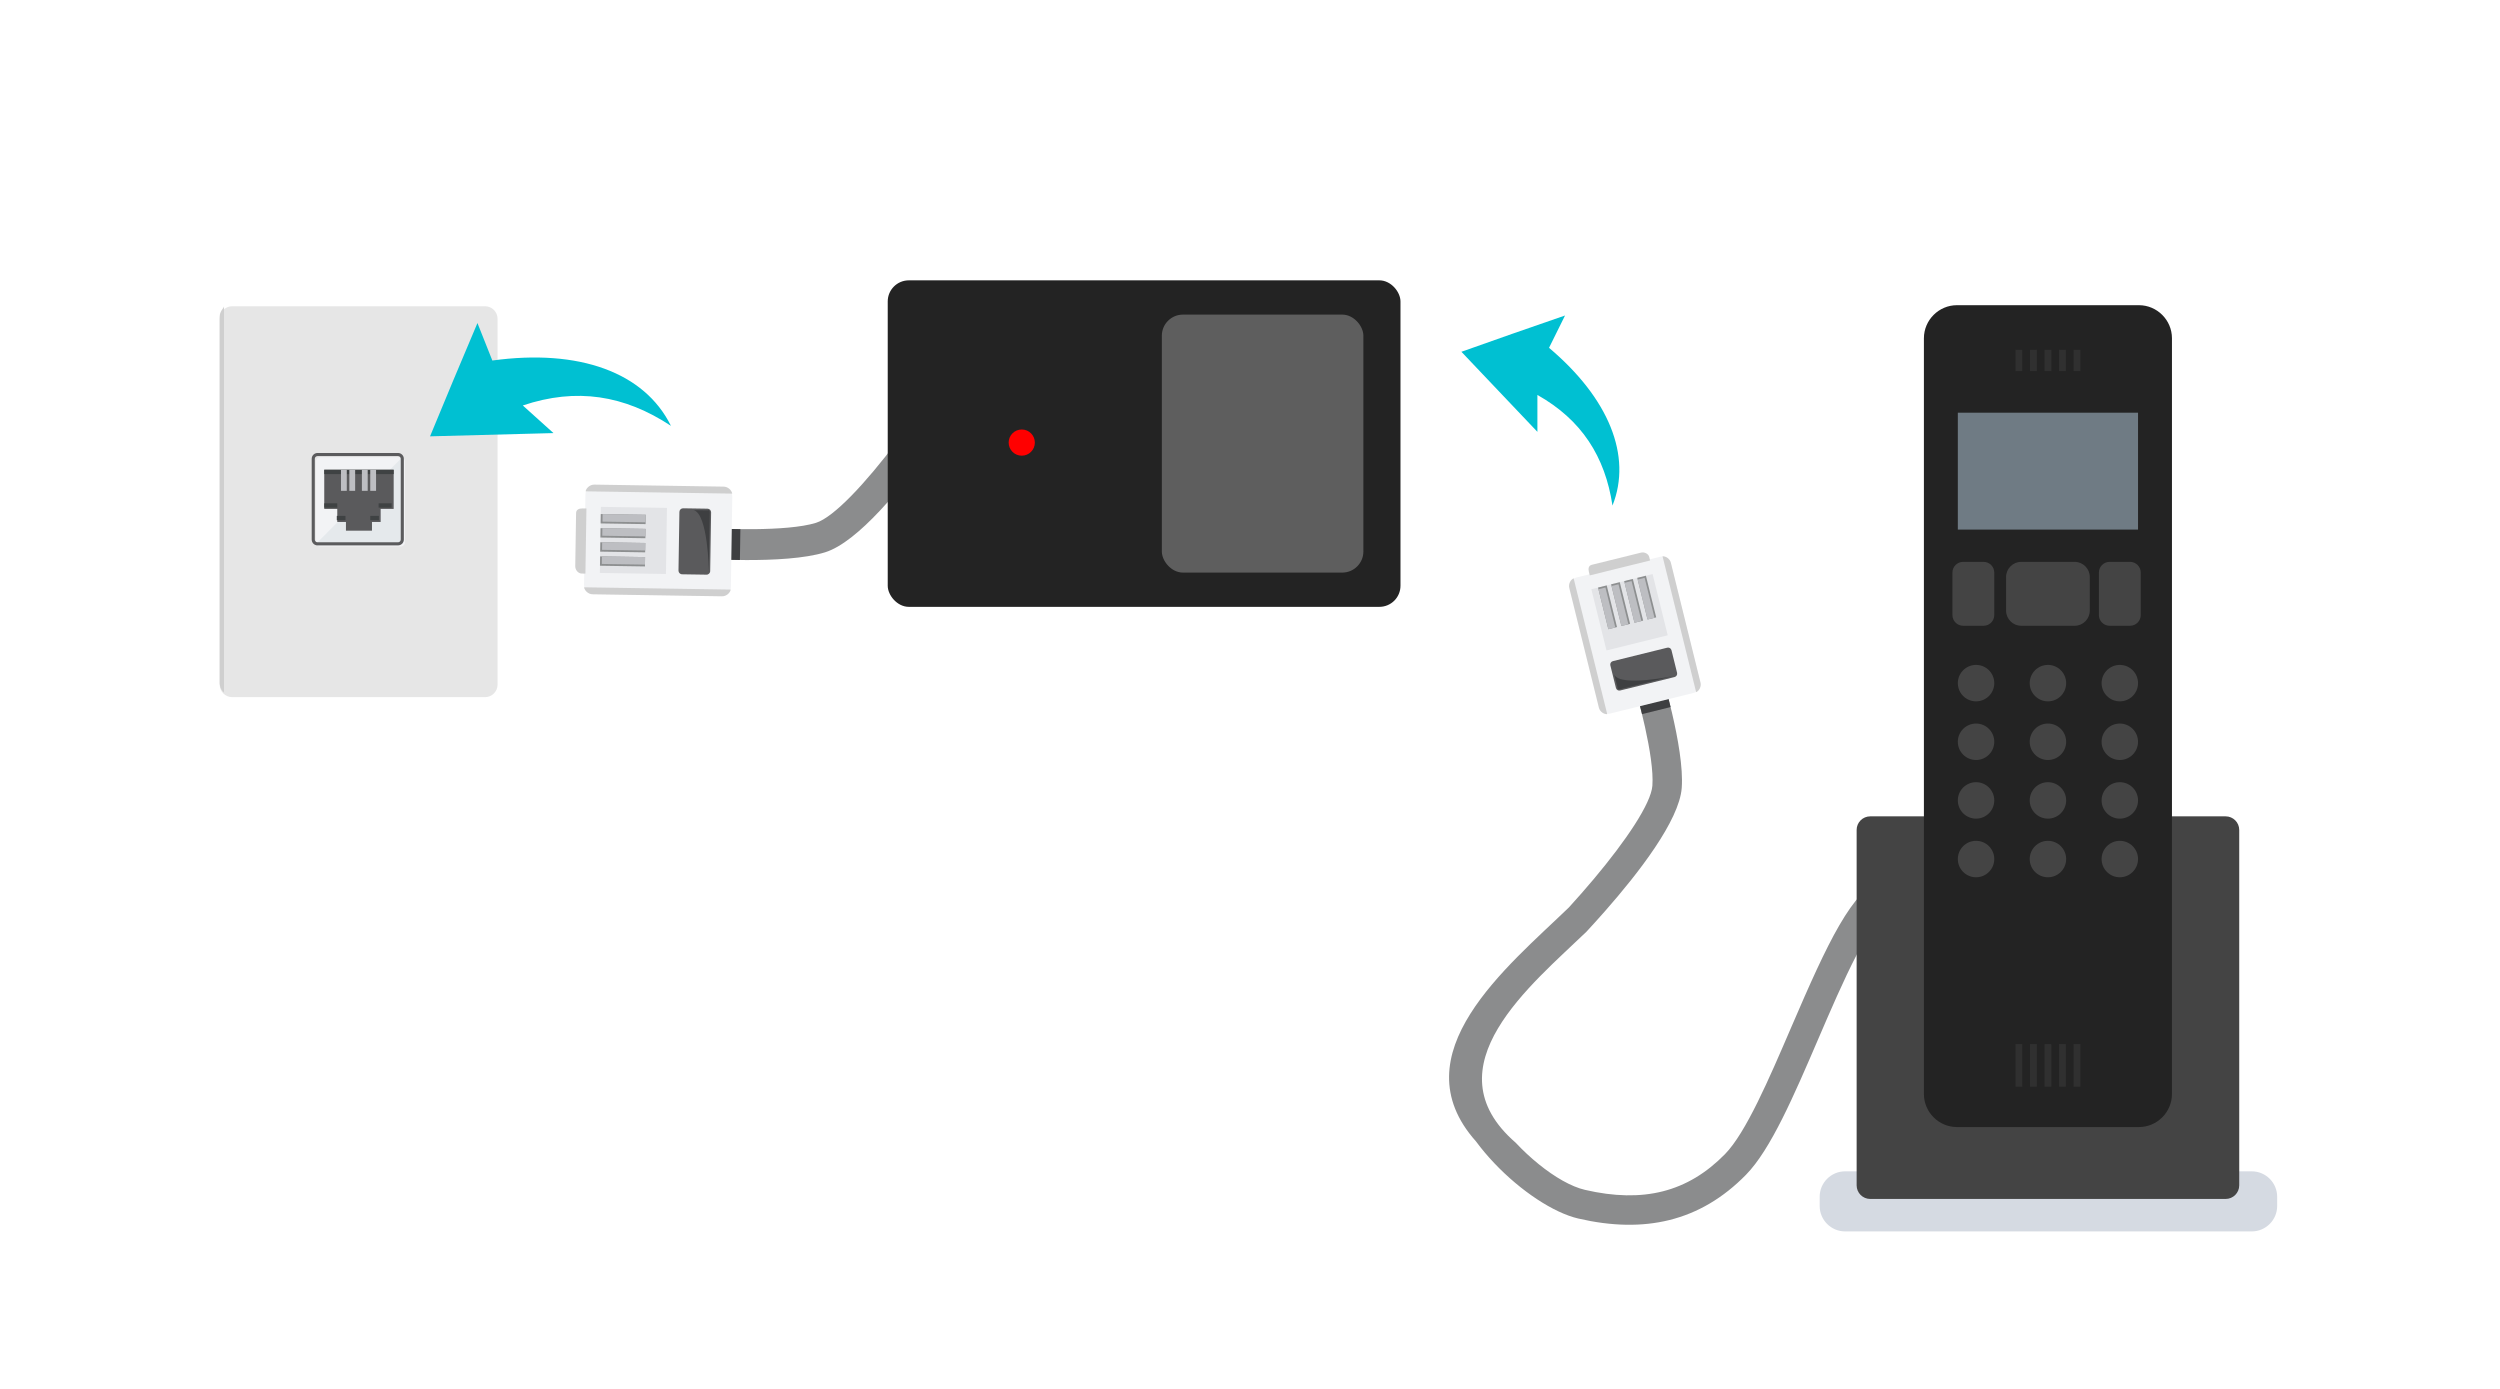 <?xml version="1.0" encoding="UTF-8"?>
<svg width="592px" height="329px" viewBox="0 0 592 329" version="1.1" xmlns="http://www.w3.org/2000/svg" xmlns:xlink="http://www.w3.org/1999/xlink">
    <title>adicionar_filtro_protetor4 copy 2</title>
    <g id="Page-1" stroke="none" stroke-width="1" fill="none" fill-rule="evenodd">
        <g id="adicionar_filtro_protetor4-copy" transform="translate(52.023, 66)">
            <g id="Group-7" transform="translate(77, 0)">
                <g id="Group-2">
                    <g id="XMLID_66_" transform="translate(55.224, 50.721) scale(1, -1) rotate(-77) translate(-55.224, -50.721) translate(34.224, -0.779)" fill-rule="nonzero">
                        <g id="XMLID_90_" transform="translate(0, 25.976)" fill="#8B8C8D">
                            <path d="M13.55,68.902 C14.949,67.387 16.521,65.66 18.172,63.784 C26.425,54.405 36.599,41.322 37.208,33.216 C37.962,23.187 31.853,3.579 31.593,2.749 C30.989,0.825 28.943,-0.251 27.014,0.358 C25.089,0.961 24.019,3.012 24.622,4.936 C26.279,10.221 30.461,25.502 29.923,32.669 C29.59,37.106 23.378,46.298 15.428,55.766 C13.441,58.133 11.346,60.517 9.22,62.855 C-5.941,77.488 0.151,81.834 13.55,68.902 Z" id="XMLID_91_"></path>
                        </g>
                        <path d="M27.355,40.875 C26.349,36.729 25.284,33.022 24.622,30.911 C24.019,28.986 25.09,26.936 27.015,26.333 C28.944,25.724 30.989,26.8 31.594,28.724 C31.714,29.108 33.085,33.509 34.449,39.12 L27.355,40.875 Z" id="XMLID_89_" fill="#3E3F41"></path>
                        <g id="XMLID_67_" transform="translate(8.929, 0)">
                            <g id="XMLID_85_" transform="translate(0, 1.623)">
                                <path d="M10.514,39.109 L31.334,33.959 C32.448,33.684 33.134,32.547 32.858,31.432 L25.511,1.721 C25.235,0.606 24.098,-0.08 22.984,0.196 L2.163,5.345 C1.049,5.62 0.363,6.758 0.639,7.872 L7.987,37.584 C8.262,38.698 9.399,39.384 10.514,39.109 Z" id="XMLID_88_" fill="#F2F3F5"></path>
                                <path d="M23.517,0.093 C24.342,0.048 25.338,0.693 25.588,1.702 L32.936,31.414 C33.185,32.422 32.605,33.457 31.854,33.802 L23.517,0.093 Z" id="XMLID_87_" fill="#CFCFCF"></path>
                                <path d="M9.79,39.26 C8.965,39.304 7.97,38.659 7.72,37.65 L0.372,7.939 C0.123,6.93 0.702,5.895 1.453,5.55 L9.79,39.26 Z" id="XMLID_86_" fill="#CFCFCF"></path>
                            </g>
                            <path d="M5.457,6.454 L5.241,5.582 C5.038,4.762 5.154,4.021 5.974,3.818 L18.185,0.797 C19.004,0.594 20.009,1.059 20.212,1.878 L20.428,2.751 L5.457,6.454 Z" id="XMLID_84_" fill="#CFCFCF"></path>
                            <polygon id="XMLID_83_" fill="#E3E4E7" transform="translate(15.326, 15.592) rotate(166.108) translate(-15.326, -15.592) " points="7.5 7.766 23.152 7.766 23.152 23.418 7.5 23.418"></polygon>
                            <g id="XMLID_70_" transform="translate(7.306, 6.494)">
                                <g id="XMLID_80_" transform="translate(9.741, 0)">
                                    <polygon id="XMLID_82_" fill="#8D8F90" transform="translate(2.544, 5.469) rotate(166.108) translate(-2.544, -5.469) " points="1.435 0.143 3.652 0.143 3.652 10.795 1.435 10.795"></polygon>
                                    <polygon id="XMLID_81_" fill="#BDBEC2" transform="translate(2.385, 5.732) rotate(166.108) translate(-2.385, -5.732) " points="1.494 0.624 3.276 0.624 3.276 10.841 1.494 10.841"></polygon>
                                </g>
                                <g id="XMLID_77_" transform="translate(6.494, 0.812)">
                                    <polygon id="XMLID_79_" fill="#8D8F90" transform="translate(2.549, 5.459) rotate(166.108) translate(-2.549, -5.459) " points="1.44 0.133 3.657 0.133 3.657 10.785 1.44 10.785"></polygon>
                                    <polygon id="XMLID_78_" fill="#BDBEC2" transform="translate(2.389, 5.722) rotate(166.108) translate(-2.389, -5.722) " points="1.498 0.614 3.28 0.614 3.28 10.831 1.498 10.831"></polygon>
                                </g>
                                <g id="XMLID_74_" transform="translate(3.247, 1.623)">
                                    <polygon id="XMLID_76_" fill="#8D8F90" transform="translate(2.553, 5.449) rotate(166.108) translate(-2.553, -5.449) " points="1.444 0.123 3.661 0.123 3.661 10.775 1.444 10.775"></polygon>
                                    <polygon id="XMLID_75_" fill="#BDBEC2" transform="translate(2.394, 5.713) rotate(166.108) translate(-2.394, -5.713) " points="1.502 0.604 3.285 0.604 3.285 10.821 1.502 10.821"></polygon>
                                </g>
                                <g id="XMLID_71_" transform="translate(0, 2.435)">
                                    <polygon id="XMLID_73_" fill="#8D8F90" transform="translate(2.557, 5.439) rotate(166.108) translate(-2.557, -5.439) " points="1.449 0.113 3.666 0.113 3.666 10.765 1.449 10.765"></polygon>
                                    <polygon id="XMLID_72_" fill="#BDBEC2" transform="translate(2.398, 5.702) rotate(166.108) translate(-2.398, -5.702) " points="1.507 0.594 3.29 0.594 3.29 10.811 1.507 10.811"></polygon>
                                </g>
                            </g>
                            <path d="M12.995,35.013 L26.494,31.674 C26.954,31.56 27.237,31.09 27.123,30.63 L25.735,25.016 C25.622,24.556 25.152,24.273 24.691,24.386 L11.193,27.725 C10.733,27.839 10.45,28.309 10.563,28.769 L11.951,34.383 C12.065,34.843 12.535,35.126 12.995,35.013 Z" id="XMLID_69_" fill="#5A5A5C"></path>
                            <path d="M11.552,31.1 L12.345,34.307 C12.345,34.307 12.181,34.893 12.92,34.711 C13.658,34.528 26.432,31.369 26.432,31.369 C26.432,31.369 13.161,34.225 11.552,31.1 Z" id="XMLID_68_" fill="#3E3F41"></path>
                        </g>
                    </g>
                    <rect id="Rectangle" fill="#232323" x="81.19" y="0.385" width="121.422" height="77.318" rx="5"></rect>
                    <rect id="Rectangle-Copy" fill="#5E5E5E" x="146.1" y="8.499" width="47.727" height="61.091" rx="5"></rect>
                    <circle id="Oval" fill="#FF0000" cx="112.929" cy="38.805" r="3.102"></circle>
                </g>
                <path d="M217.078,36.877 C225.754,37.558 234.023,38.208 243.138,38.924 C240.994,36.543 239.335,34.701 237.29,32.429 C249.005,29.813 258.945,32.524 268.031,40 C263.653,28.137 250.394,21.703 231.871,22.293 C231.177,19.821 230.462,17.271 229.566,14.072 C227.248,18.276 225.199,21.969 223.171,25.673 C221.181,29.308 219.211,32.954 217.078,36.877 Z" id="XMLID_92_" fill="#00C0D2" fill-rule="nonzero" transform="translate(242.555, 27.036) rotate(42) translate(-242.555, -27.036) "></path>
                <g id="sfio-cabo-telefonico-bem-conectado-copy" transform="translate(213, 6)" fill-rule="nonzero">
                    <g id="XMLID_28_">
                        <g id="XMLID_66_" transform="translate(0.563, 58.099)">
                            <g id="XMLID_90_" transform="translate(0, 24.789)" fill="#8B8C8D">
                                <path d="M52.692,134.026 C59.459,132.352 65.479,128.788 70.857,123.306 C76.724,117.324 82.179,104.631 87.954,91.194 C93.639,77.963 100.716,61.497 105.77,59.734 C107.588,59.099 108.547,57.112 107.913,55.295 C107.279,53.476 105.295,52.51 103.474,53.151 C96.057,55.737 90.243,68.209 81.549,88.441 C76.281,100.698 70.835,113.373 65.88,118.424 C57.088,127.389 46.559,130.073 32.744,126.873 C29.479,126.117 25.553,123.841 21.775,120.782 C19.885,119.253 18.034,117.529 16.321,115.701 C-4.378,97.76 20.285,78.095 33.072,65.754 C34.407,64.308 35.907,62.66 37.482,60.87 C45.358,51.919 55.067,39.433 55.648,31.699 C56.368,22.128 50.539,3.415 50.29,2.624 C49.714,0.787 47.762,-0.239 45.92,0.342 C44.084,0.917 43.062,2.874 43.637,4.711 C45.219,9.754 49.21,24.337 48.697,31.176 C48.378,35.411 42.451,44.183 34.864,53.218 C32.967,55.476 30.968,57.752 28.939,59.983 C14.471,73.947 -11.509,94.736 6.928,115.395 C8.246,117.183 9.715,118.919 11.279,120.566 C17.533,127.153 25.29,132.303 31.171,133.665 C39.081,135.498 46.227,135.625 52.692,134.026 Z" id="XMLID_91_"></path>
                            </g>
                            <path d="M46.246,39.007 C45.286,35.05 44.27,31.513 43.638,29.499 C43.063,27.662 44.084,25.705 45.921,25.13 C47.762,24.549 49.714,25.575 50.291,27.412 C50.406,27.778 51.714,31.978 53.016,37.333 L46.246,39.007 Z" id="XMLID_89_" fill="#3E3F41"></path>
                            <g id="XMLID_67_" transform="translate(28.662, 0)">
                                <g id="XMLID_85_" transform="translate(0, 1.549)">
                                    <path d="M10.033,37.322 L29.902,32.407 C30.966,32.145 31.62,31.06 31.357,29.996 L24.345,1.642 C24.082,0.579 22.997,-0.076 21.933,0.187 L2.064,5.101 C1.001,5.364 0.346,6.449 0.61,7.513 L7.622,35.866 C7.884,36.93 8.97,37.584 10.033,37.322 Z" id="XMLID_88_" fill="#F2F3F5"></path>
                                    <path d="M22.442,0.088 C23.23,0.046 24.18,0.662 24.418,1.624 L31.431,29.978 C31.668,30.941 31.115,31.929 30.399,32.258 L22.442,0.088 Z" id="XMLID_87_" fill="#CFCFCF"></path>
                                    <path d="M9.343,37.466 C8.555,37.508 7.605,36.893 7.367,35.93 L0.355,7.576 C0.117,6.613 0.67,5.625 1.387,5.296 L9.343,37.466 Z" id="XMLID_86_" fill="#CFCFCF"></path>
                                </g>
                                <path d="M5.207,6.159 L5.001,5.326 C4.807,4.544 4.918,3.837 5.701,3.643 L17.354,0.761 C18.136,0.567 19.095,1.01 19.289,1.793 L19.495,2.625 L5.207,6.159 Z" id="XMLID_84_" fill="#CFCFCF"></path>
                                <polygon id="XMLID_83_" fill="#E3E4E7" transform="translate(14.626, 14.88) rotate(166.108) translate(-14.626, -14.88) " points="7.158 7.411 22.094 7.411 22.094 22.348 7.158 22.348"></polygon>
                                <g id="XMLID_70_" transform="translate(6.972, 6.197)">
                                    <g id="XMLID_80_" transform="translate(9.296, 0)">
                                        <polygon id="XMLID_82_" fill="#8D8F90" transform="translate(2.428, 5.219) rotate(166.108) translate(-2.428, -5.219) " points="1.37 0.136 3.486 0.136 3.486 10.302 1.37 10.302"></polygon>
                                        <polygon id="XMLID_81_" fill="#BDBEC2" transform="translate(2.276, 5.47) rotate(166.108) translate(-2.276, -5.47) " points="1.426 0.595 3.127 0.595 3.127 10.345 1.426 10.345"></polygon>
                                    </g>
                                    <g id="XMLID_77_" transform="translate(6.197, 0.775)">
                                        <polygon id="XMLID_79_" fill="#8D8F90" transform="translate(2.432, 5.209) rotate(166.108) translate(-2.432, -5.209) " points="1.374 0.127 3.49 0.127 3.49 10.292 1.374 10.292"></polygon>
                                        <polygon id="XMLID_78_" fill="#BDBEC2" transform="translate(2.28, 5.461) rotate(166.108) translate(-2.28, -5.461) " points="1.429 0.586 3.131 0.586 3.131 10.336 1.429 10.336"></polygon>
                                    </g>
                                    <g id="XMLID_74_" transform="translate(3.099, 1.549)">
                                        <polygon id="XMLID_76_" fill="#8D8F90" transform="translate(2.436, 5.2) rotate(166.108) translate(-2.436, -5.2) " points="1.378 0.117 3.494 0.117 3.494 10.283 1.378 10.283"></polygon>
                                        <polygon id="XMLID_75_" fill="#BDBEC2" transform="translate(2.284, 5.451) rotate(166.108) translate(-2.284, -5.451) " points="1.434 0.576 3.135 0.576 3.135 10.327 1.434 10.327"></polygon>
                                    </g>
                                    <g id="XMLID_71_" transform="translate(0, 2.324)">
                                        <polygon id="XMLID_73_" fill="#8D8F90" transform="translate(2.441, 5.191) rotate(166.108) translate(-2.441, -5.191) " points="1.383 0.108 3.498 0.108 3.498 10.273 1.383 10.273"></polygon>
                                        <polygon id="XMLID_72_" fill="#BDBEC2" transform="translate(2.289, 5.442) rotate(166.108) translate(-2.289, -5.442) " points="1.438 0.567 3.139 0.567 3.139 10.317 1.438 10.317"></polygon>
                                    </g>
                                </g>
                                <path d="M12.401,33.413 L25.283,30.227 C25.722,30.118 25.993,29.67 25.884,29.231 L24.559,23.873 C24.451,23.434 24.002,23.164 23.563,23.272 L10.682,26.458 C10.242,26.567 9.972,27.015 10.08,27.454 L11.405,32.812 C11.514,33.251 11.962,33.521 12.401,33.413 Z" id="XMLID_69_" fill="#5A5A5C"></path>
                                <path d="M11.024,29.679 L11.781,32.74 C11.781,32.74 11.624,33.299 12.329,33.125 C13.034,32.95 25.224,29.935 25.224,29.935 C25.224,29.935 12.559,32.661 11.024,29.679 Z" id="XMLID_68_" fill="#3E3F41"></path>
                            </g>
                        </g>
                        <path d="M191.202,219.598 L94.885,219.598 C91.581,219.598 88.878,216.894 88.878,213.591 L88.878,211.38 C88.878,208.076 91.581,205.372 94.885,205.372 L191.202,205.372 C194.506,205.372 197.209,208.076 197.209,211.38 L197.209,213.591 C197.209,216.894 194.506,219.598 191.202,219.598 Z" id="XMLID_65_" fill="#D5DAE2"></path>
                        <g id="XMLID_29_" transform="translate(97.394, 0)">
                            <g id="XMLID_43_">
                                <path d="M87.62,211.91 L3.446,211.91 C1.68,211.91 0.235,210.464 0.235,208.698 L0.235,124.524 C0.235,122.758 1.68,121.312 3.446,121.312 L87.62,121.312 C89.387,121.312 90.832,122.758 90.832,124.524 L90.832,208.698 C90.832,210.465 89.387,211.91 87.62,211.91 Z" id="XMLID_64_" fill="#444444"></path>
                                <path d="M67.07,194.888 L23.997,194.888 C19.688,194.888 16.164,191.363 16.164,187.055 L16.164,8.101 C16.164,3.793 19.689,0.268 23.997,0.268 L67.07,0.268 C71.378,0.268 74.903,3.793 74.903,8.101 L74.903,187.055 C74.903,191.364 71.378,194.888 67.07,194.888 Z" id="XMLID_63_" fill="#232323"></path>
                                <g id="XMLID_46_" transform="translate(24.014, 85.211)" fill="#444444">
                                    <g id="XMLID_59_">
                                        <circle id="XMLID_62_" cx="4.499" cy="4.555" r="4.315"></circle>
                                        <circle id="XMLID_61_" cx="21.52" cy="4.555" r="4.315"></circle>
                                        <circle id="XMLID_60_" cx="38.542" cy="4.555" r="4.315"></circle>
                                    </g>
                                    <g id="XMLID_55_" transform="translate(0, 13.944)">
                                        <circle id="XMLID_58_" cx="4.498" cy="4.497" r="4.315"></circle>
                                        <circle id="XMLID_57_" cx="21.52" cy="4.497" r="4.315"></circle>
                                        <circle id="XMLID_56_" cx="38.541" cy="4.497" r="4.315"></circle>
                                    </g>
                                    <g id="XMLID_51_" transform="translate(0, 27.887)">
                                        <circle id="XMLID_54_" cx="4.498" cy="4.44" r="4.315"></circle>
                                        <circle id="XMLID_53_" cx="21.52" cy="4.44" r="4.315"></circle>
                                        <circle id="XMLID_52_" cx="38.541" cy="4.44" r="4.315"></circle>
                                    </g>
                                    <g id="XMLID_47_" transform="translate(0, 41.831)">
                                        <circle id="XMLID_50_" cx="4.498" cy="4.381" r="4.315"></circle>
                                        <circle id="XMLID_49_" cx="21.52" cy="4.381" r="4.315"></circle>
                                        <circle id="XMLID_48_" cx="38.541" cy="4.381" r="4.315"></circle>
                                    </g>
                                </g>
                                <g id="XMLID_44_" transform="translate(24.014, 25.563)" fill="#6F7B84">
                                    <rect id="XMLID_45_" x="0.183" y="0.163" width="42.673" height="27.679"></rect>
                                </g>
                            </g>
                            <path d="M51.862,76.182 L39.206,76.182 C37.236,76.182 35.623,74.57 35.623,72.599 L35.623,64.63 C35.623,62.66 37.235,61.048 39.206,61.048 L51.862,61.048 C53.832,61.048 55.445,62.66 55.445,64.63 L55.445,72.599 C55.444,74.57 53.832,76.182 51.862,76.182 Z" id="XMLID_42_" fill="#444444"></path>
                            <path d="M30.294,76.182 L25.45,76.182 C24.057,76.182 22.917,75.042 22.917,73.649 L22.917,63.582 C22.917,62.189 24.057,61.048 25.45,61.048 L30.294,61.048 C31.687,61.048 32.827,62.188 32.827,63.582 L32.827,73.649 C32.826,75.042 31.687,76.182 30.294,76.182 Z" id="XMLID_41_" fill="#444444"></path>
                            <path d="M64.977,76.182 L60.133,76.182 C58.74,76.182 57.6,75.042 57.6,73.649 L57.6,63.582 C57.6,62.189 58.739,61.048 60.133,61.048 L64.977,61.048 C66.37,61.048 67.51,62.188 67.51,63.582 L67.51,73.649 C67.51,75.042 66.37,76.182 64.977,76.182 Z" id="XMLID_40_" fill="#444444"></path>
                            <rect id="XMLID_39_" fill="#303030" x="37.853" y="10.834" width="1.605" height="5.045"></rect>
                            <rect id="XMLID_38_" fill="#303030" x="41.293" y="10.834" width="1.605" height="5.045"></rect>
                            <rect id="XMLID_37_" fill="#303030" x="44.732" y="10.834" width="1.605" height="5.045"></rect>
                            <rect id="XMLID_36_" fill="#303030" x="48.171" y="10.834" width="1.605" height="5.045"></rect>
                            <rect id="XMLID_35_" fill="#303030" x="51.611" y="10.834" width="1.605" height="5.045"></rect>
                            <rect id="XMLID_34_" fill="#303030" x="37.853" y="175.236" width="1.605" height="10.089"></rect>
                            <rect id="XMLID_33_" fill="#303030" x="41.293" y="175.236" width="1.605" height="10.089"></rect>
                            <rect id="XMLID_32_" fill="#303030" x="44.732" y="175.236" width="1.605" height="10.089"></rect>
                            <rect id="XMLID_31_" fill="#303030" x="48.171" y="175.236" width="1.605" height="10.089"></rect>
                            <rect id="XMLID_30_" fill="#303030" x="51.611" y="175.236" width="1.605" height="10.089"></rect>
                        </g>
                    </g>
                </g>
            </g>
            <g id="microfiltro-00-copy" transform="translate(0, 6)">
                <g id="Group-2" transform="translate(0, 0.519)">
                    <path d="M62.847,92.566 L2.952,92.566 C1.328,92.566 0,91.233 0,89.605 L0,2.961 C0,1.332 1.328,0 2.952,0 L62.847,0 C64.47,0 65.799,1.332 65.799,2.961 L65.799,89.605 C65.799,91.233 64.47,92.566 62.847,92.566 Z" id="Fill-1" fill="#E6E6E6"></path>
                    <path d="M1.027,0 C1.027,0.402 0,1.132 0,2.464 L0,89.274 C0,89.274 0,90.724 1.027,91.468 L1.027,0 Z" id="Fill-3" fill="#CFCFCF"></path>
                    <path d="M42.855,56.89 L23.79,56.89 C23.234,56.89 22.779,56.434 22.779,55.876 L22.779,36.754 C22.779,36.196 23.234,35.74 23.79,35.74 L42.855,35.74 C43.411,35.74 43.866,36.196 43.866,36.754 L43.866,55.876 C43.866,56.434 43.411,56.89 42.855,56.89" id="Fill-5" fill="#F2F3F5"></path>
                    <polyline id="Fill-7" fill="#E5E9EC" points="43.262 56.288 43.264 35.74 22.779 56.288"></polyline>
                    <path d="M23.165,35.483 C22.809,35.483 22.521,35.772 22.521,36.129 L22.521,55.251 C22.521,55.608 22.809,55.897 23.165,55.897 L42.23,55.897 C42.586,55.897 42.874,55.608 42.874,55.251 L42.874,36.129 C42.874,35.772 42.586,35.483 42.23,35.483 L23.165,35.483 Z M42.23,56.633 L23.165,56.633 C22.406,56.633 21.788,56.013 21.788,55.251 L21.788,36.129 C21.788,35.367 22.406,34.747 23.165,34.747 L42.23,34.747 C42.991,34.747 43.608,35.367 43.608,36.129 L43.608,55.251 C43.608,56.013 42.991,56.633 42.23,56.633 L42.23,56.633 Z" id="Fill-9" fill="#5B5B5D"></path>
                    <polygon id="Fill-11" fill="#5A5A5C" points="32.985 38.718 24.759 38.718 24.759 47.993 27.842 47.993 27.842 51.084 29.897 51.084 29.897 53.145 32.985 53.145 36.061 53.145 36.061 51.084 38.116 51.084 38.116 47.993 41.198 47.993 41.198 38.718"></polygon>
                    <polygon id="Fill-13" fill="#3F4243" points="24.759 39.749 41.198 39.749 41.198 38.718 24.759 38.718"></polygon>
                    <polygon id="Fill-15" fill="#3F4243" points="24.759 47.691 27.842 47.691 27.842 46.66 24.759 46.66"></polygon>
                    <polygon id="Fill-16" fill="#3F4243" points="37.634 47.691 40.716 47.691 40.716 46.66 37.634 46.66"></polygon>
                    <polygon id="Fill-17" fill="#3F4243" points="27.73 50.669 29.785 50.669 29.785 49.639 27.73 49.639"></polygon>
                    <polygon id="Fill-19" fill="#3F4243" points="35.653 50.669 37.708 50.669 37.708 49.639 35.653 49.639"></polygon>
                    <polygon id="Fill-20" fill="#BDBEC2" points="30.702 43.712 32.076 43.712 32.076 38.718 30.702 38.718"></polygon>
                    <polygon id="Fill-21" fill="#BDBEC2" points="28.721 43.712 30.096 43.712 30.096 38.718 28.721 38.718"></polygon>
                    <polygon id="Fill-22" fill="#BDBEC2" points="33.673 43.712 35.047 43.712 35.047 38.718 33.673 38.718"></polygon>
                    <polygon id="Fill-23" fill="#BDBEC2" points="35.653 43.712 37.028 43.712 37.028 38.718 35.653 38.718"></polygon>
                </g>
            </g>
            <path d="M48.505,34.406 C58.209,35.168 67.457,35.895 77.652,36.696 C75.254,34.032 73.399,31.972 71.112,29.432 C84.215,26.505 95.332,29.537 105.495,37.899 C100.598,24.631 85.768,17.434 65.05,18.094 C64.275,15.33 63.475,12.477 62.473,8.899 C59.88,13.601 57.589,17.732 55.32,21.875 C53.094,25.941 50.89,30.018 48.505,34.406 Z" id="XMLID_92_" fill="#00C0D2" fill-rule="nonzero" transform="translate(77, 23.399) rotate(-6) translate(-77, -23.399) "></path>
        </g>
    </g>
</svg>